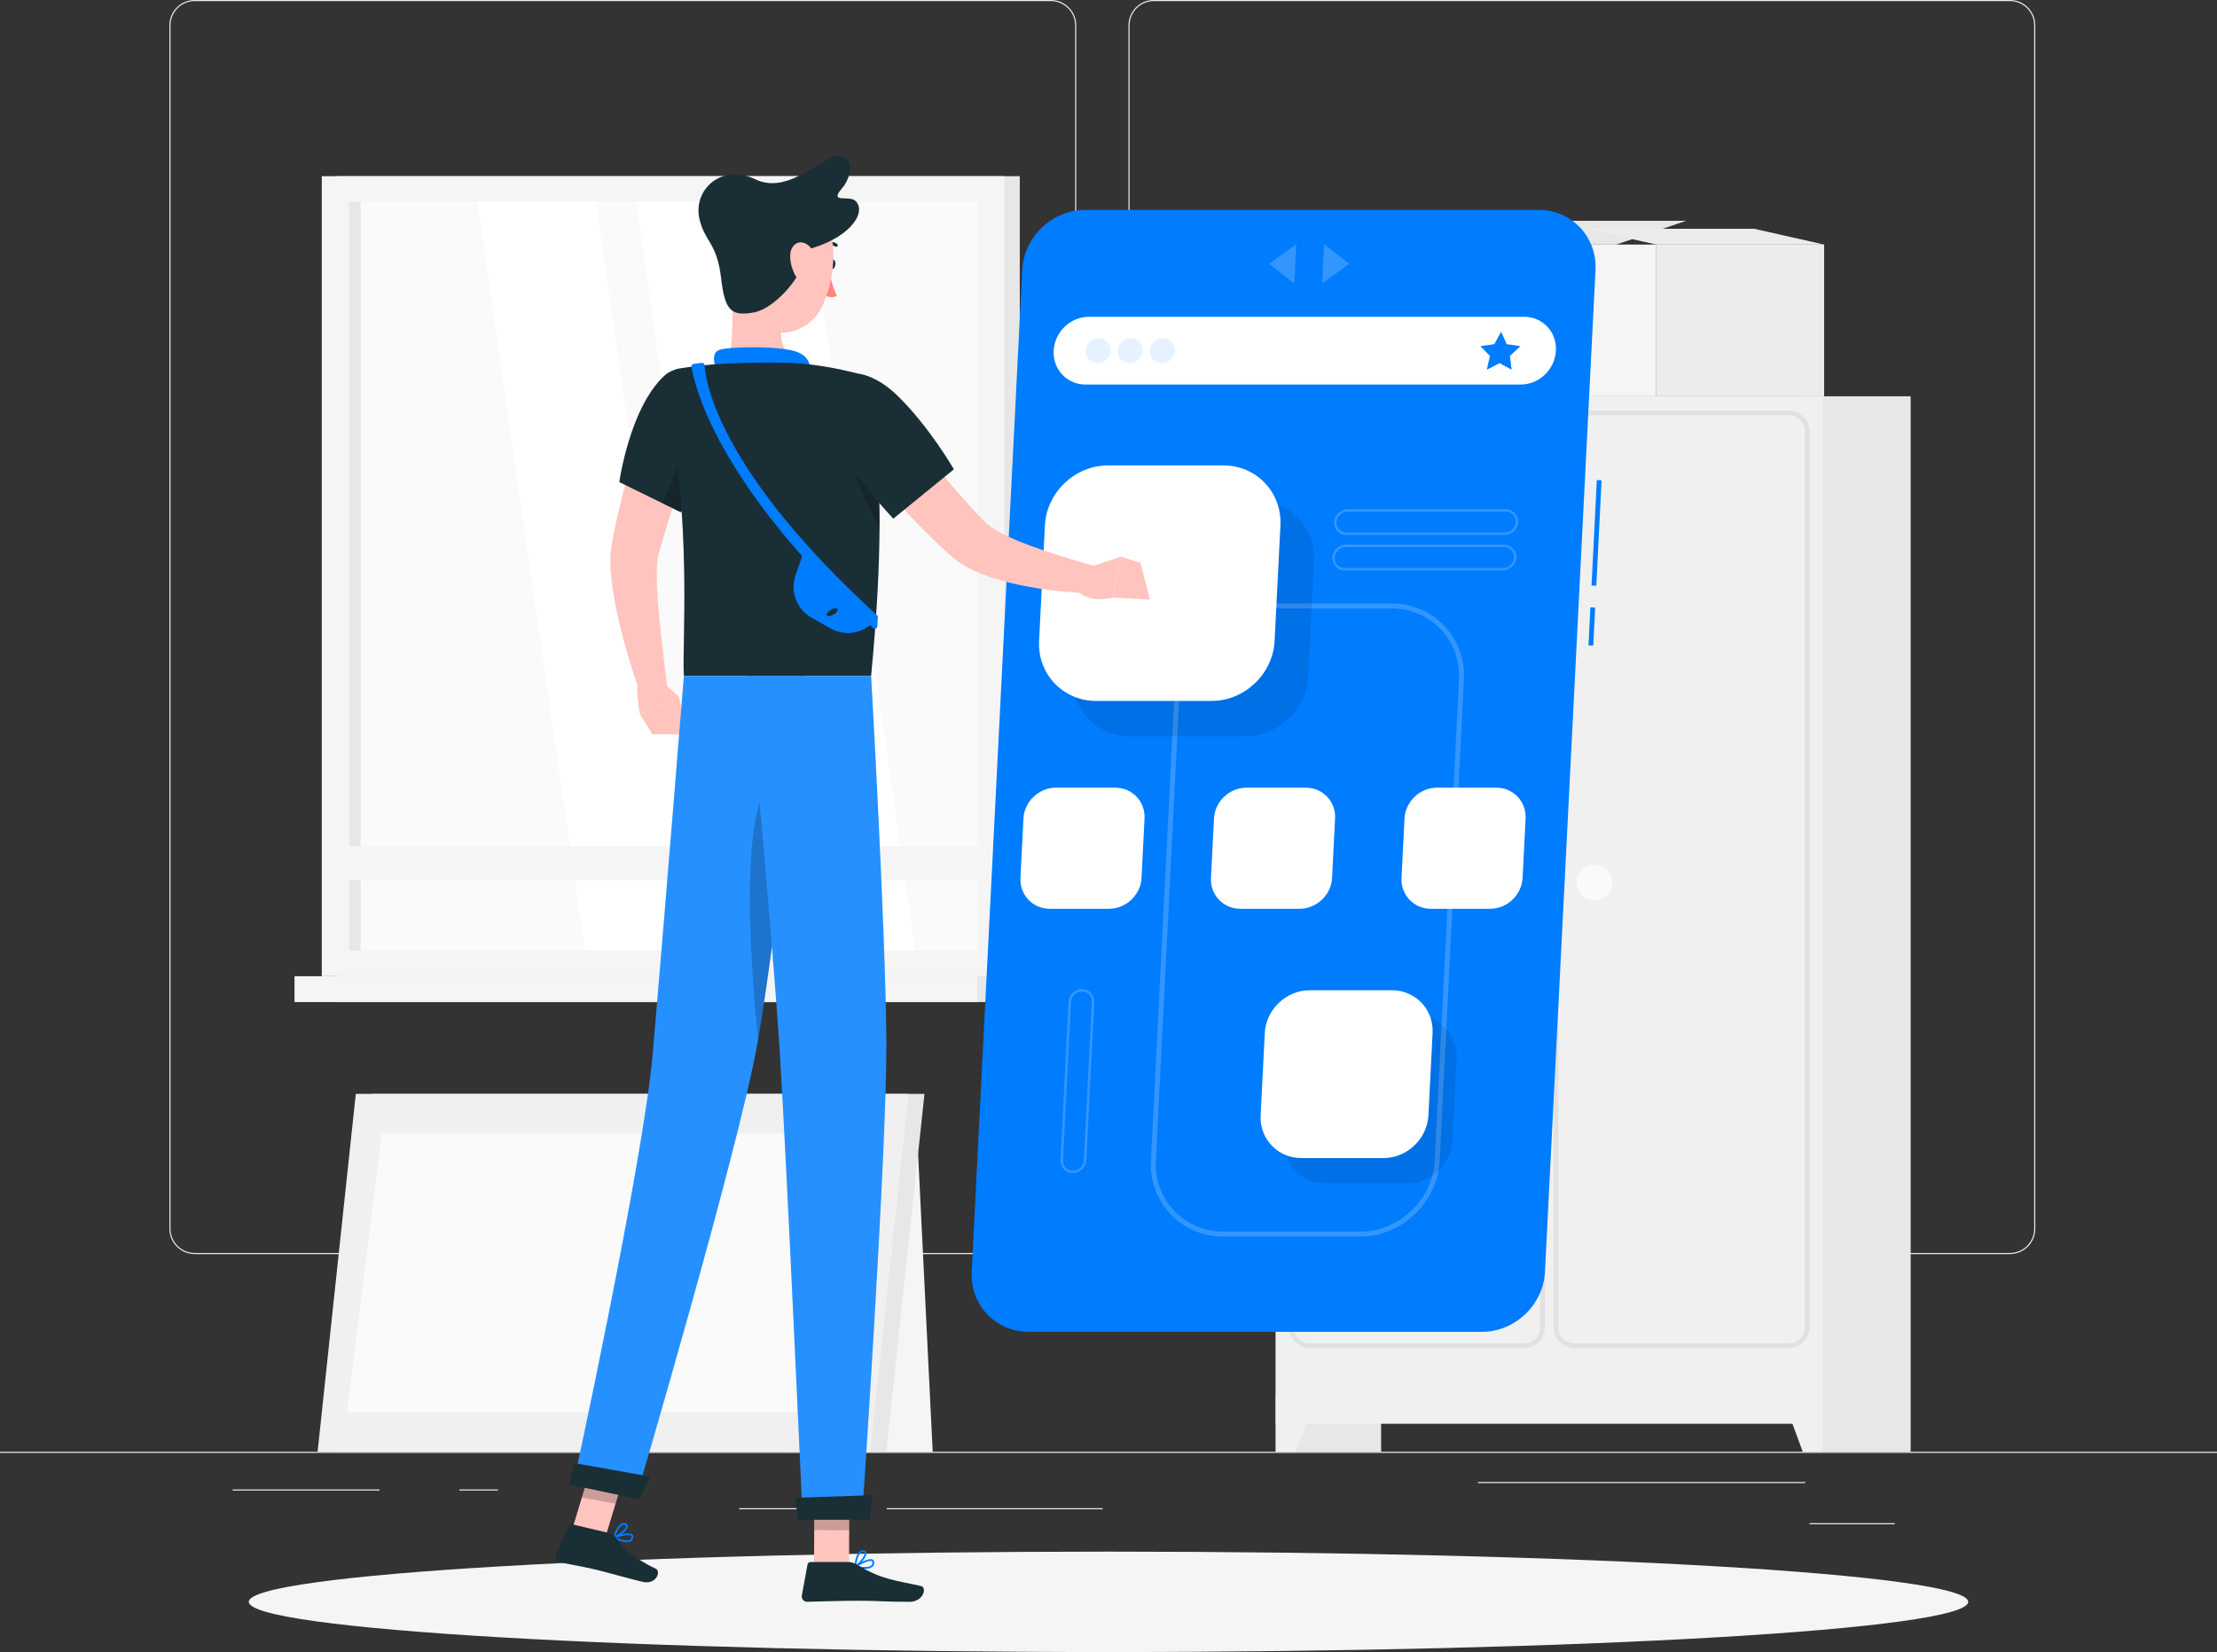 <?xml version="1.0" encoding="UTF-8" standalone="no"?>
<!DOCTYPE svg PUBLIC "-//W3C//DTD SVG 1.1//EN" "http://www.w3.org/Graphics/SVG/1.1/DTD/svg11.dtd">
<svg width="100%" height="100%" viewBox="0 0 1080 805" version="1.1" xmlns="http://www.w3.org/2000/svg" xmlns:xlink="http://www.w3.org/1999/xlink" xml:space="preserve" xmlns:serif="http://www.serif.com/" style="fill-rule:evenodd;clip-rule:evenodd;stroke-linejoin:round;stroke-miterlimit:2;">
    <rect x="0" y="0" width="1080" height="805" fill="#333333" stroke="none"/>
    <g transform="matrix(1,0,0,1,-4792,-1309.5)">
        <g transform="matrix(1,0,0,1,4792,1216)">
            <g transform="matrix(2.16,0,0,2.16,0,-25.198)">
                <g transform="matrix(1,0,0,1,0,265.047)">
                    <rect x="0" y="117.352" width="500" height="0.249" style="fill:rgb(236,236,236);"/>
                </g>
                <g transform="matrix(1,0,0,1,0,278.666)">
                    <rect x="333.334" y="110.542" width="73.788" height="0.25" style="fill:rgb(236,236,236);"/>
                </g>
                <g transform="matrix(1,0,0,1,0,282.028)">
                    <rect x="103.615" y="108.861" width="8.693" height="0.25" style="fill:rgb(236,236,236);"/>
                </g>
                <g transform="matrix(1,0,0,1,0,297.239)">
                    <rect x="408.123" y="101.256" width="19.193" height="0.249" style="fill:rgb(236,236,236);"/>
                </g>
                <g transform="matrix(1,0,0,1,0,290.472)">
                    <rect x="200" y="104.639" width="48.667" height="0.25" style="fill:rgb(236,236,236);"/>
                </g>
                <g transform="matrix(1,0,0,1,0,290.472)">
                    <rect x="166.717" y="104.639" width="24.38" height="0.25" style="fill:rgb(236,236,236);"/>
                </g>
                <g transform="matrix(1,0,0,1,0,282.028)">
                    <rect x="52.459" y="108.861" width="33.147" height="0.25" style="fill:rgb(236,236,236);"/>
                </g>
                <g transform="matrix(1,0,0,1,43.915,337.55)">
                    <path d="M0,-282.347C-3.01,-282.347 -5.458,-279.899 -5.458,-276.889L-5.458,-5.458C-5.458,-2.448 -3.01,0 0,0L193.099,0C196.107,0 198.556,-2.448 198.556,-5.458L198.556,-276.889C198.556,-279.899 196.107,-282.347 193.099,-282.347L0,-282.347ZM193.099,0.25L0,0.25C-3.147,0.25 -5.708,-2.31 -5.708,-5.458L-5.708,-276.889C-5.708,-280.036 -3.147,-282.597 0,-282.597L193.099,-282.597C196.245,-282.597 198.806,-280.036 198.806,-276.889L198.806,-5.458C198.806,-2.31 196.245,0.25 193.099,0.25" style="fill:rgb(236,236,236);fill-rule:nonzero;"/>
                </g>
                <g transform="matrix(1,0,0,1,260.212,337.55)">
                    <path d="M0,-282.347C-3.009,-282.347 -5.457,-279.899 -5.457,-276.889L-5.457,-5.458C-5.457,-2.448 -3.009,0 0,0L193.099,0C196.108,0 198.557,-2.448 198.557,-5.458L198.557,-276.889C198.557,-279.899 196.108,-282.347 193.099,-282.347L0,-282.347ZM193.099,0.25L0,0.25C-3.146,0.25 -5.707,-2.31 -5.707,-5.458L-5.707,-276.889C-5.707,-280.036 -3.146,-282.597 0,-282.597L193.099,-282.597C196.246,-282.597 198.807,-280.036 198.807,-276.889L198.807,-5.458C198.807,-2.31 196.246,0.25 193.099,0.25" style="fill:rgb(236,236,236);fill-rule:nonzero;"/>
                </g>
                <g transform="matrix(1,0,0,1,0,-130.185)">
                    <rect x="76.005" y="224.874" width="153.985" height="180.437" style="fill:rgb(231,231,231);"/>
                </g>
                <g transform="matrix(1,0,0,1,0,-130.185)">
                    <rect x="72.576" y="224.874" width="153.985" height="180.437" style="fill:rgb(245,245,245);"/>
                </g>
                <g transform="matrix(1,0,0,1,0,56.094)">
                    <rect x="76.005" y="219.032" width="153.985" height="5.842" style="fill:rgb(231,231,231);"/>
                </g>
                <g transform="matrix(1,0,0,1,0,56.094)">
                    <rect x="66.421" y="219.032" width="153.985" height="5.842" style="fill:rgb(245,245,245);"/>
                </g>
                <g transform="matrix(-1,0,0,1,299.138,-130.185)">
                    <rect x="78.731" y="230.62" width="141.676" height="168.945" style="fill:rgb(250,250,250);"/>
                </g>
                <g transform="matrix(-0.142,-0.99,-0.99,0.142,254.076,141.664)">
                    <path d="M-119.641,65.28L51.042,65.28L56.563,103.665L-114.12,103.665L-119.641,65.28Z" style="fill:white;fill-rule:nonzero;"/>
                </g>
                <g transform="matrix(-0.142,-0.99,-0.99,0.142,213.146,147.641)">
                    <path d="M-112.743,71.257L57.94,71.257L61.742,97.688L-108.941,97.688L-112.743,71.257Z" style="fill:white;fill-rule:nonzero;"/>
                </g>
                <g transform="matrix(-1,0,0,1,160.052,-130.185)">
                    <rect x="78.73" y="230.62" width="2.592" height="168.945" style="fill:rgb(231,231,231);"/>
                </g>
                <g transform="matrix(1,0,0,1,0,-0.757)">
                    <rect x="75.122" y="246.521" width="148.894" height="7.715" style="fill:rgb(245,245,245);"/>
                </g>
                <g transform="matrix(1,0,0,1,0,26.731)">
                    <rect x="287.721" y="117.602" width="23.76" height="238.065" style="fill:rgb(231,231,231);"/>
                </g>
                <g transform="matrix(-1,0,0,1,292.452,369.561)">
                    <path d="M0.219,12.837L4.732,12.837L4.732,0L-4.513,0L0.219,12.837Z" style="fill:rgb(240,240,240);fill-rule:nonzero;"/>
                </g>
                <g transform="matrix(1,0,0,1,0,26.731)">
                    <rect x="407.151" y="117.602" width="23.76" height="238.065" style="fill:rgb(231,231,231);"/>
                </g>
                <g transform="matrix(1,0,0,1,0,20.411)">
                    <rect x="287.721" y="123.922" width="123.37" height="231.745" style="fill:rgb(240,240,240);"/>
                </g>
                <g transform="matrix(1,0,0,1,295.399,357.95)">
                    <path d="M0,-209.349C-2.015,-209.349 -3.653,-207.709 -3.653,-205.695L-3.653,-3.654C-3.653,-1.64 -2.015,-0 0,-0L48.314,-0C50.329,-0 51.969,-1.64 51.969,-3.654L51.969,-205.695C51.969,-207.709 50.329,-209.349 48.314,-209.349L0,-209.349ZM48.314,1.047L0,1.047C-2.592,1.047 -4.7,-1.061 -4.7,-3.654L-4.7,-205.695C-4.7,-208.287 -2.592,-210.396 0,-210.396L48.314,-210.396C50.907,-210.396 53.016,-208.287 53.016,-205.695L53.016,-3.654C53.016,-1.061 50.907,1.047 48.314,1.047" style="fill:rgb(225,225,225);fill-rule:nonzero;"/>
                </g>
                <g transform="matrix(1,0,0,1,355.097,357.95)">
                    <path d="M0,-209.349C-2.015,-209.349 -3.653,-207.71 -3.653,-205.695L-3.653,-3.654C-3.653,-1.64 -2.015,-0 0,-0L48.314,-0C50.329,-0 51.969,-1.64 51.969,-3.654L51.969,-205.695C51.969,-207.71 50.329,-209.349 48.314,-209.349L0,-209.349ZM48.314,1.047L0,1.047C-2.592,1.047 -4.7,-1.061 -4.7,-3.654L-4.7,-205.695C-4.7,-208.287 -2.592,-210.396 0,-210.396L48.314,-210.396C50.907,-210.396 53.016,-208.287 53.016,-205.695L53.016,-3.654C53.016,-1.061 50.907,1.047 48.314,1.047" style="fill:rgb(225,225,225);fill-rule:nonzero;"/>
                </g>
                <g transform="matrix(0,-1,-1,0,359.584,250)">
                    <path d="M-4.011,-4.011C-6.227,-4.011 -8.023,-2.215 -8.023,0C-8.023,2.217 -6.227,4.011 -4.011,4.011C-1.796,4.011 0,2.217 0,0C0,-2.215 -1.796,-4.011 -4.011,-4.011" style="fill:rgb(250,250,250);fill-rule:nonzero;"/>
                </g>
                <g transform="matrix(0,-1,-1,0,339.227,250)">
                    <path d="M-4.012,-4.012C-6.228,-4.012 -8.024,-2.216 -8.024,0C-8.024,2.216 -6.228,4.012 -4.012,4.012C-1.796,4.012 0,2.216 0,0C0,-2.216 -1.796,-4.012 -4.012,-4.012" style="fill:rgb(250,250,250);fill-rule:nonzero;"/>
                </g>
                <g transform="matrix(1,0,0,1,406.577,369.561)">
                    <path d="M0,12.837L4.513,12.837L4.513,0L-4.731,0L0,12.837Z" style="fill:rgb(240,240,240);fill-rule:nonzero;"/>
                </g>
                <g transform="matrix(-1,0,0,1,342.436,104.749)">
                    <path d="M-22.073,5.361L15.778,5.361L0,0L-37.851,0L-22.073,5.361Z" style="fill:rgb(231,231,231);fill-rule:nonzero;"/>
                </g>
                <g transform="matrix(1,0,0,1,0,-245.556)">
                    <rect x="373.547" y="355.667" width="37.851" height="34.222" style="fill:rgb(236,236,236);"/>
                </g>
                <g transform="matrix(1,0,0,1,0,-227.787)">
                    <rect x="320.299" y="355.667" width="10.115" height="16.453" style="fill:rgb(236,236,236);"/>
                </g>
                <g transform="matrix(-1,0,0,1,628.068,-227.787)">
                    <rect x="307.769" y="355.667" width="12.53" height="16.453" style="fill:rgb(245,245,245);"/>
                </g>
                <g transform="matrix(1,0,0,1,373.547,106.555)">
                    <path d="M0,3.556L37.851,3.556L22.073,0L-15.777,0L0,3.556Z" style="fill:rgb(236,236,236);fill-rule:nonzero;"/>
                </g>
                <g transform="matrix(-1,0,0,1,700.205,-245.556)">
                    <rect x="326.658" y="355.667" width="46.889" height="34.222" style="fill:rgb(245,245,245);"/>
                </g>
                <g transform="matrix(1,0,0,1,177.891,304.289)">
                    <path d="M0,78.109L32.461,78.109L28.629,0L0,0L0,78.109Z" style="fill:rgb(245,245,245);fill-rule:nonzero;"/>
                </g>
                <g transform="matrix(1,0,0,1,75.236,301.667)">
                    <path d="M0,80.731L124.647,80.731L133.263,0L8.615,0L0,80.731Z" style="fill:rgb(231,231,231);fill-rule:nonzero;"/>
                </g>
                <g transform="matrix(1,0,0,1,71.627,301.667)">
                    <path d="M0,80.731L124.647,80.731L133.262,0L8.615,0L0,80.731Z" style="fill:rgb(240,240,240);fill-rule:nonzero;"/>
                </g>
                <g transform="matrix(0.124,-0.992,-0.992,-0.124,175.933,294.184)">
                    <path d="M-76.859,-24.239L-13.51,-24.239L-27.467,87.096L-90.816,87.096L-76.859,-24.239Z" style="fill:rgb(250,250,250);fill-rule:nonzero;"/>
                </g>
                <g transform="matrix(0,-1,-1,0,250,222.349)">
                    <path d="M-193.889,-193.889C-200.143,-193.889 -205.212,-107.082 -205.212,0C-205.212,107.082 -200.143,193.889 -193.889,193.889C-187.635,193.889 -182.566,107.082 -182.566,0C-182.566,-107.082 -187.635,-193.889 -193.889,-193.889" style="fill:rgb(245,245,245);fill-rule:nonzero;"/>
                </g>
                <g transform="matrix(-0.999,-0.05,-0.05,0.999,360.731,163.243)">
                    <rect x="-0.473" y="0.012" width="1.072" height="23.81" style="fill:rgb(0,124,255);"/>
                </g>
                <g transform="matrix(-0.999,-0.05,-0.05,0.999,358.901,191.926)">
                    <rect x="-0.856" y="0.022" width="1.073" height="8.583" style="fill:rgb(0,124,255);"/>
                </g>
                <g transform="matrix(1,0,0,1,334.221,102.285)">
                    <path d="M0,253.061L-102.227,253.061C-109.668,253.061 -115.449,246.973 -115.074,239.531L-103.675,13.531C-103.299,6.089 -96.904,0 -89.462,0L12.764,0C20.206,0 25.987,6.089 25.612,13.531L14.212,239.531C13.837,246.973 7.441,253.061 0,253.061" style="fill:rgb(0,124,255);fill-rule:nonzero;"/>
                </g>
                <g opacity="0.2">
                    <g transform="matrix(1,0,0,1,283.021,332.732)">
                        <path d="M0,-140.546C-8.85,-140.546 -16.413,-133.346 -16.858,-124.496L-22.331,-15.992C-22.546,-11.732 -21.078,-7.717 -18.197,-4.688C-15.322,-1.665 -11.397,0.001 -7.146,0.001L23.687,0.001C32.536,0.001 40.1,-7.199 40.545,-16.048L46.018,-124.553C46.232,-128.813 44.765,-132.828 41.884,-135.857C39.009,-138.881 35.084,-140.546 30.832,-140.546L0,-140.546ZM23.687,1.128L-7.146,1.128C-11.709,1.128 -15.925,-0.661 -19.015,-3.911C-22.11,-7.167 -23.688,-11.477 -23.458,-16.048L-17.985,-124.553C-17.509,-133.993 -9.44,-141.674 0,-141.674L30.832,-141.674C35.396,-141.674 39.611,-139.884 42.701,-136.634C45.797,-133.379 47.375,-129.068 47.145,-124.496L41.672,-15.992C41.195,-6.551 33.127,1.128 23.687,1.128" style="fill:white;fill-rule:nonzero;"/>
                    </g>
                </g>
                <g opacity="0.1">
                    <g transform="matrix(1,0,0,1,280.835,167.917)">
                        <path d="M0,53.118L-26.058,53.118C-33.499,53.118 -39.281,47.03 -38.905,39.588L-37.591,13.53C-37.216,6.089 -30.82,0 -23.378,0L2.679,0C10.121,0 15.902,6.089 15.527,13.53L14.212,39.588C13.837,47.03 7.441,53.118 0,53.118" style="fill-rule:nonzero;"/>
                    </g>
                </g>
                <g transform="matrix(1,0,0,1,273.248,159.926)">
                    <path d="M0,53.118L-26.058,53.118C-33.499,53.118 -39.28,47.03 -38.905,39.588L-37.591,13.531C-37.215,6.089 -30.82,0 -23.378,0L2.679,0C10.121,0 15.902,6.089 15.527,13.531L14.212,39.588C13.837,47.03 7.442,53.118 0,53.118" style="fill:white;fill-rule:nonzero;"/>
                </g>
                <g opacity="0.1">
                    <g transform="matrix(1,0,0,1,317.434,283.996)">
                        <path d="M0,37.846L-18.566,37.846C-23.868,37.846 -27.987,33.508 -27.72,28.205L-26.783,9.64C-26.516,4.338 -21.959,0 -16.657,0L1.909,0C7.211,0 11.33,4.338 11.063,9.64L10.126,28.205C9.859,33.508 5.302,37.846 0,37.846" style="fill-rule:nonzero;"/>
                    </g>
                </g>
                <g transform="matrix(1,0,0,1,312.028,278.302)">
                    <path d="M0,37.846L-18.566,37.846C-23.868,37.846 -27.987,33.508 -27.72,28.206L-26.783,9.64C-26.516,4.338 -21.959,0 -16.657,0L1.909,0C7.211,0 11.33,4.338 11.063,9.64L10.126,28.206C9.859,33.508 5.302,37.846 0,37.846" style="fill:white;fill-rule:nonzero;"/>
                </g>
                <g transform="matrix(1,0,0,1,250.146,232.61)">
                    <path d="M0,27.312L-13.398,27.312C-17.225,27.312 -20.197,24.181 -20.004,20.355L-19.329,6.957C-19.135,3.13 -15.847,0 -12.021,0L1.377,0C5.204,0 8.176,3.13 7.983,6.957L7.308,20.355C7.115,24.181 3.826,27.312 0,27.312" style="fill:white;fill-rule:nonzero;"/>
                </g>
                <g transform="matrix(1,0,0,1,336.085,232.61)">
                    <path d="M0,27.312L-13.398,27.312C-17.225,27.312 -20.197,24.181 -20.004,20.355L-19.329,6.957C-19.136,3.13 -15.847,0 -12.021,0L1.377,0C5.204,0 8.176,3.13 7.983,6.957L7.308,20.355C7.115,24.181 3.826,27.312 0,27.312" style="fill:white;fill-rule:nonzero;"/>
                </g>
                <g transform="matrix(1,0,0,1,293.116,232.61)">
                    <path d="M0,27.312L-13.398,27.312C-17.225,27.312 -20.197,24.181 -20.004,20.355L-19.329,6.957C-19.135,3.13 -15.847,0 -12.021,0L1.377,0C5.204,0 8.177,3.13 7.983,6.957L7.308,20.355C7.115,24.181 3.826,27.312 0,27.312" style="fill:white;fill-rule:nonzero;"/>
                </g>
                <g transform="matrix(1,0,0,1,342.958,126.401)">
                    <path d="M0,15.284L-98.147,15.284C-102.301,15.284 -105.528,11.886 -105.318,7.733L-105.309,7.552C-105.1,3.398 -101.53,0 -97.376,0L0.771,0C4.924,0 8.151,3.398 7.942,7.552L7.933,7.733C7.723,11.886 4.153,15.284 0,15.284" style="fill:white;fill-rule:nonzero;"/>
                </g>
                <g transform="matrix(1,0,0,1,338.553,138.333)">
                    <path d="M0,-8.579L1.251,-5.755L4.345,-5.302L1.979,-3.104L2.355,0L-0.358,-1.466L-3.22,0L-2.531,-3.104L-4.675,-5.302L-1.536,-5.755L0,-8.579Z" style="fill:rgb(0,124,255);fill-rule:nonzero;"/>
                </g>
                <g opacity="0.1">
                    <g transform="matrix(0,-1,-1,0,247.668,131.225)">
                        <path d="M-2.819,-2.818C-4.376,-2.739 -5.637,-1.414 -5.637,0.143C-5.637,1.7 -4.376,2.898 -2.819,2.82C-1.262,2.741 -0,1.415 -0,-0.141C-0,-1.698 -1.262,-2.897 -2.819,-2.818" style="fill:rgb(0,124,255);fill-rule:nonzero;"/>
                    </g>
                </g>
                <g opacity="0.1">
                    <g transform="matrix(0,-1,-1,0,254.903,131.225)">
                        <path d="M-2.819,-2.818C-4.376,-2.739 -5.637,-1.414 -5.637,0.143C-5.637,1.7 -4.376,2.898 -2.819,2.819C-1.262,2.741 -0,1.415 -0,-0.142C-0,-1.698 -1.262,-2.897 -2.819,-2.818" style="fill:rgb(0,124,255);fill-rule:nonzero;"/>
                    </g>
                </g>
                <g opacity="0.1">
                    <g transform="matrix(0,-1,-1,0,262.139,131.224)">
                        <path d="M-2.819,-2.819C-4.377,-2.74 -5.637,-1.415 -5.637,0.142C-5.637,1.699 -4.377,2.898 -2.819,2.819C-1.262,2.741 -0.001,1.415 -0.001,-0.142C-0.001,-1.699 -1.262,-2.897 -2.819,-2.819" style="fill:rgb(0,124,255);fill-rule:nonzero;"/>
                    </g>
                </g>
                <g opacity="0.2">
                    <g transform="matrix(1,0,0,1,286.239,114.454)">
                        <path d="M0,0L5.666,4.439L6.114,-4.439L0,0Z" style="fill:white;fill-rule:nonzero;"/>
                    </g>
                </g>
                <g opacity="0.2">
                    <g transform="matrix(1,0,0,1,304.278,114.454)">
                        <path d="M0,0L-6.113,4.439L-5.666,-4.439L0,0Z" style="fill:white;fill-rule:nonzero;"/>
                    </g>
                </g>
                <g opacity="0.2">
                    <g transform="matrix(1,0,0,1,303.914,175.061)">
                        <path d="M0,-4.699C-1.303,-4.699 -2.416,-3.639 -2.481,-2.336C-2.513,-1.713 -2.299,-1.127 -1.879,-0.685C-1.459,-0.244 -0.886,-0.001 -0.265,-0.001L35.439,-0.001C36.742,-0.001 37.855,-1.061 37.922,-2.364C37.953,-2.987 37.738,-3.573 37.317,-4.015C36.898,-4.456 36.325,-4.699 35.704,-4.699L0,-4.699ZM35.439,0.563L-0.265,0.563C-1.042,0.563 -1.761,0.258 -2.287,-0.297C-2.814,-0.851 -3.084,-1.586 -3.044,-2.364C-2.965,-3.962 -1.599,-5.262 0,-5.262L35.704,-5.262C36.481,-5.262 37.199,-4.958 37.727,-4.404C38.254,-3.848 38.523,-3.115 38.484,-2.336C38.403,-0.738 37.038,0.563 35.439,0.563" style="fill:white;fill-rule:nonzero;"/>
                    </g>
                </g>
                <g opacity="0.2">
                    <g transform="matrix(1,0,0,1,303.511,183.051)">
                        <path d="M0,-4.699C-1.303,-4.699 -2.416,-3.639 -2.482,-2.336C-2.514,-1.713 -2.3,-1.127 -1.88,-0.685C-1.46,-0.244 -0.887,-0.001 -0.266,-0.001L35.438,-0.001C36.741,-0.001 37.854,-1.061 37.921,-2.364C37.952,-2.987 37.738,-3.573 37.317,-4.014C36.898,-4.456 36.325,-4.699 35.704,-4.699L0,-4.699ZM35.438,0.563L-0.266,0.563C-1.043,0.563 -1.761,0.258 -2.288,-0.297C-2.815,-0.852 -3.085,-1.586 -3.045,-2.364C-2.964,-3.962 -1.599,-5.262 0,-5.262L35.704,-5.262C36.481,-5.262 37.199,-4.957 37.727,-4.403C38.254,-3.848 38.523,-3.114 38.483,-2.336C38.402,-0.738 37.037,0.563 35.438,0.563" style="fill:white;fill-rule:nonzero;"/>
                    </g>
                </g>
                <g opacity="0.2">
                    <g transform="matrix(1,0,0,1,239.46,280.934)">
                        <path d="M0,35.704L0.007,35.704L0,35.704ZM4.564,-2.349C3.262,-2.349 2.148,-1.289 2.082,0.015L0.281,35.719C0.25,36.341 0.464,36.927 0.884,37.369C1.304,37.81 1.877,38.053 2.498,38.053C3.801,38.053 4.914,36.993 4.98,35.689L6.781,-0.015C6.812,-0.637 6.599,-1.223 6.179,-1.665C5.759,-2.107 5.186,-2.349 4.564,-2.349M2.498,38.617C1.721,38.617 1.002,38.311 0.476,37.758C-0.052,37.202 -0.321,36.468 -0.281,35.689L1.52,-0.015C1.601,-1.612 2.966,-2.913 4.564,-2.913C5.342,-2.913 6.06,-2.608 6.587,-2.053C7.114,-1.498 7.384,-0.764 7.344,0.015L5.543,35.719C5.462,37.316 4.097,38.617 2.498,38.617" style="fill:white;fill-rule:nonzero;"/>
                    </g>
                </g>
                <g transform="matrix(1,0,0,1,148.379,216.085)">
                    <path d="M0,-8.143L4.772,-3.984L-4.04,0C-4.04,0 -4.468,-2.07 -4.708,-5.295C-4.809,-6.643 -3.818,-7.824 -2.472,-7.936L0,-8.143Z" style="fill:rgb(255,196,190);fill-rule:nonzero;"/>
                </g>
                <g transform="matrix(-1,-0,-0,1,144.339,212.101)">
                    <path d="M-10.581,8.461L-2.77,8.461L0,3.984L-8.811,-0L-10.581,8.461Z" style="fill:rgb(255,196,190);fill-rule:nonzero;"/>
                </g>
                <g transform="matrix(1,0,0,1,199.557,188.786)">
                    <path d="M0,-42.887C3.335,-38.666 6.789,-34.336 10.243,-30.14C13.694,-25.922 17.222,-21.784 20.843,-17.903L22.211,-16.477L22.73,-15.947C22.837,-15.817 23.034,-15.677 23.191,-15.534C23.892,-14.965 24.839,-14.345 25.874,-13.786C27.964,-12.667 30.365,-11.651 32.835,-10.743C37.779,-8.923 43.083,-7.341 48.291,-5.877L47.521,0C41.713,-0.116 36.071,-0.698 30.304,-1.911C27.427,-2.537 24.534,-3.296 21.566,-4.506C20.08,-5.118 18.56,-5.813 16.993,-6.86C16.596,-7.138 16.211,-7.383 15.804,-7.724L15.205,-8.213L14.776,-8.593L13.136,-10.062C8.848,-14.015 4.931,-18.169 1.177,-22.432C-2.582,-26.715 -6.112,-31.057 -9.545,-35.674L0,-42.887Z" style="fill:rgb(255,196,190);fill-rule:nonzero;"/>
                </g>
                <g transform="matrix(0.251,0.968,0.968,-0.251,258.985,186.47)">
                    <path d="M-4.844,-0.58L3.697,-0.58L1.133,-8.579L-7.314,-4.422L-4.844,-0.58Z" style="fill:rgb(255,196,190);fill-rule:nonzero;"/>
                </g>
                <g transform="matrix(0.95,-0.312,-0.312,-0.95,244.661,183.684)">
                    <path d="M1.083,0.46L8.789,0.46L4.102,-7.705C4.102,-7.705 -2.635,-7.481 -3.36,-2.264L1.083,0.46Z" style="fill:rgb(255,196,190);fill-rule:nonzero;"/>
                </g>
                <g transform="matrix(1,0,0,1,157.749,209.014)">
                    <path d="M0,-59.587C-1.515,-54.369 -3.111,-49.129 -4.73,-43.94L-7.133,-36.168L-8.286,-32.316L-8.836,-30.419L-9.3,-28.689C-9.483,-28.013 -9.578,-26.844 -9.622,-25.677C-9.662,-24.489 -9.64,-23.226 -9.585,-21.945C-9.462,-19.374 -9.259,-16.722 -8.983,-14.06C-8.437,-8.737 -7.78,-3.297 -7.122,2.08L-12.867,3.537C-14.836,-1.743 -16.492,-7.041 -17.832,-12.532C-18.486,-15.279 -19.095,-18.057 -19.531,-20.947C-19.744,-22.398 -19.926,-23.873 -20.036,-25.428C-20.139,-27.001 -20.188,-28.592 -19.902,-30.621C-19.821,-31.196 -19.762,-31.444 -19.694,-31.834L-19.494,-32.914L-19.07,-35.016C-18.784,-36.402 -18.464,-37.773 -18.143,-39.129C-17.506,-41.851 -16.832,-44.543 -16.112,-47.215C-14.692,-52.573 -13.142,-57.85 -11.429,-63.124L0,-59.587Z" style="fill:rgb(255,196,190);fill-rule:nonzero;"/>
                </g>
                <g transform="matrix(-0.245,0.97,0.97,0.245,188,113.931)">
                    <path d="M0.731,-0.938C1.368,-0.913 1.883,-0.556 1.883,-0.14C1.883,0.276 1.367,0.594 0.731,0.569C0.094,0.544 -0.422,0.187 -0.422,-0.229C-0.422,-0.645 0.094,-0.963 0.731,-0.938" style="fill:rgb(26,46,53);fill-rule:nonzero;"/>
                </g>
                <g transform="matrix(1,0,0,1,186.943,122.435)">
                    <path d="M0,-6.829C0,-6.829 0.642,-2.879 1.819,-0.753C0.509,0 -1.248,-0.939 -1.248,-0.939L0,-6.829Z" style="fill:rgb(255,133,127);fill-rule:nonzero;"/>
                </g>
                <g transform="matrix(1,0,0,1,188.562,108.916)">
                    <path d="M0,1.71C0.118,1.71 0.234,1.654 0.307,1.55C0.425,1.381 0.384,1.148 0.215,1.029C0.154,0.987 -1.288,0 -3.171,0.775C-3.362,0.854 -3.453,1.072 -3.375,1.263C-3.296,1.454 -3.077,1.546 -2.887,1.466C-1.377,0.845 -0.226,1.634 -0.214,1.642C-0.149,1.688 -0.074,1.71 0,1.71" style="fill:rgb(26,46,53);fill-rule:nonzero;"/>
                </g>
                <g transform="matrix(1,0,0,1,165.477,142.847)">
                    <path d="M0,-26.456C-0.698,-19.197 0.332,-12.169 -1.293,-5.857C-1.293,-5.857 0.512,0 11.241,0C23.039,0 16.653,-5.856 16.653,-5.856C10.155,-7.394 10.137,-12.172 11.085,-16.658L0,-26.456Z" style="fill:rgb(255,196,190);fill-rule:nonzero;"/>
                </g>
                <g transform="matrix(0.259,0.966,0.966,-0.259,166.617,127.119)">
                    <path d="M10.253,-7.637C8.225,-8.042 5.531,-7.95 5.382,-5.941C5.217,-3.733 7.876,7.113 10.253,10.672C12.629,14.23 16.004,12.3 16.004,12.3L10.253,-7.637Z" style="fill:rgb(0,124,255);fill-rule:nonzero;"/>
                </g>
                <g transform="matrix(1,0,0,1,138.974,401.502)">
                    <path d="M0,0.227C1.357,0.85 2.466,1.057 3.016,0.781C3.257,0.659 3.401,0.444 3.457,0.123C3.483,-0.034 3.433,-0.1 3.386,-0.14C2.962,-0.502 1.25,-0.149 0,0.227M1.482,1.192C0.707,1.008 -0.093,0.649 -0.643,0.371C-0.716,0.333 -0.76,0.256 -0.754,0.174C-0.748,0.092 -0.694,0.021 -0.616,-0.005C-0.265,-0.124 2.836,-1.147 3.651,-0.451C3.778,-0.342 3.917,-0.143 3.859,0.192C3.782,0.643 3.56,0.964 3.2,1.146C2.744,1.374 2.121,1.342 1.482,1.192" style="fill:rgb(0,124,255);fill-rule:nonzero;"/>
                </g>
                <g transform="matrix(1,0,0,1,140.875,401.429)">
                    <path d="M0,-2.541C-0.164,-2.58 -0.327,-2.559 -0.498,-2.476C-1.244,-2.112 -1.846,-0.765 -2.111,-0.08C-1.092,-0.531 0.306,-1.668 0.332,-2.245C0.333,-2.298 0.339,-2.422 0.088,-2.515C0.059,-2.525 0.029,-2.534 0,-2.541M-2.499,0.46C-2.536,0.451 -2.571,0.432 -2.599,0.402C-2.651,0.349 -2.669,0.271 -2.646,0.199C-2.614,0.098 -1.841,-2.276 -0.677,-2.843C-0.374,-2.99 -0.068,-3.009 0.23,-2.897C0.692,-2.727 0.748,-2.404 0.74,-2.228C0.696,-1.249 -1.418,0.192 -2.398,0.458C-2.432,0.468 -2.466,0.468 -2.499,0.46" style="fill:rgb(0,124,255);fill-rule:nonzero;"/>
                </g>
                <g transform="matrix(1,0,0,1,193.416,406.805)">
                    <path d="M0,1.393C1.464,1.687 2.59,1.633 3.062,1.237C3.269,1.063 3.36,0.821 3.339,0.497C3.33,0.337 3.265,0.285 3.21,0.256C2.715,0.001 1.13,0.739 0,1.393M1.665,1.99C0.867,1.99 0.006,1.825 -0.592,1.68C-0.672,1.661 -0.733,1.595 -0.746,1.514C-0.759,1.433 -0.723,1.352 -0.653,1.308C-0.339,1.112 2.443,-0.597 3.397,-0.107C3.545,-0.031 3.726,0.13 3.747,0.47C3.776,0.927 3.634,1.29 3.325,1.55C2.934,1.877 2.321,1.99 1.665,1.99" style="fill:rgb(0,124,255);fill-rule:nonzero;"/>
                </g>
                <g transform="matrix(1,0,0,1,194.612,408.053)">
                    <path d="M0,-3.058C-0.168,-3.058 -0.322,-2.999 -0.469,-2.879C-1.112,-2.354 -1.387,-0.904 -1.488,-0.177C-0.601,-0.851 0.499,-2.278 0.391,-2.846C0.381,-2.898 0.358,-3.02 0.092,-3.052C0.061,-3.056 0.03,-3.058 0,-3.058M-1.741,0.438C-1.78,0.438 -1.818,0.426 -1.852,0.405C-1.915,0.364 -1.95,0.293 -1.944,0.217C-1.936,0.112 -1.73,-2.376 -0.728,-3.195C-0.467,-3.409 -0.174,-3.496 0.142,-3.457C0.63,-3.398 0.759,-3.096 0.792,-2.922C0.975,-1.96 -0.751,-0.072 -1.644,0.413C-1.674,0.429 -1.708,0.438 -1.741,0.438" style="fill:rgb(0,124,255);fill-rule:nonzero;"/>
                </g>
                <g transform="matrix(1,0,0,1,183.588,389.901)">
                    <path d="M0,18.278L7.893,18.278L7.974,0L0.08,0L0,18.278Z" style="fill:rgb(255,196,190);fill-rule:nonzero;"/>
                </g>
                <g transform="matrix(0.984,0.18,0.18,-0.984,127.204,400.104)">
                    <path d="M1.603,-1.041L9.329,-1.041L11.447,17.635L3.721,17.634L1.603,-1.041Z" style="fill:rgb(255,196,190);fill-rule:nonzero;"/>
                </g>
                <g transform="matrix(1,0,0,1,137.638,410.349)">
                    <path d="M0,-9.562L-8.629,-11.603C-8.943,-11.677 -9.259,-11.521 -9.387,-11.228L-12.255,-4.697C-12.553,-4.019 -12.129,-3.211 -11.401,-3.052C-8.378,-2.392 -6.879,-2.225 -3.084,-1.328C-0.75,-0.775 4.012,0.607 7.236,1.37C10.39,2.115 11.512,-0.986 10.25,-1.589C4.587,-4.295 2.711,-6.624 1.153,-8.791C0.873,-9.182 0.459,-9.454 0,-9.562" style="fill:rgb(26,46,53);fill-rule:nonzero;"/>
                </g>
                <g transform="matrix(1,0,0,1,191.394,416.239)">
                    <path d="M0,-8.974L-8.62,-8.974C-8.942,-8.974 -9.213,-8.749 -9.271,-8.435L-10.559,-1.418C-10.693,-0.692 -10.114,-0.002 -9.37,-0.015C-6.262,-0.068 -1.776,-0.25 2.132,-0.25C6.702,-0.25 8.33,0 13.689,0C16.929,0 17.702,-3.277 16.334,-3.574C10.107,-4.924 7.388,-5.069 1.925,-8.359C1.332,-8.716 0.681,-8.974 0,-8.974" style="fill:rgb(26,46,53);fill-rule:nonzero;"/>
                </g>
                <g transform="matrix(-0.992,0.127,0.127,0.992,154.834,164.87)">
                    <path d="M1.955,-25.469C10.526,-19.157 14.891,-3.094 14.891,-3.094L1.955,5.438C1.955,5.438 -3.324,-2.466 -7.12,-11.297C-11.095,-20.552 -4.241,-30.031 1.955,-25.469" style="fill:rgb(26,46,53);fill-rule:nonzero;"/>
                </g>
                <g opacity="0.2">
                    <g transform="matrix(-0.371,0.929,0.929,0.371,161.969,166.859)">
                        <path d="M-12.956,-10.983L6.138,-10.983L6.503,-6.433C6.503,-6.433 1.376,-6.021 -5.146,-6.176L-12.956,-10.983Z" style="fill-rule:nonzero;"/>
                    </g>
                </g>
                <g transform="matrix(1,0,0,1,198.366,169.929)">
                    <path d="M0,4.104C-0.057,12.914 -0.59,23.873 -1.902,37.476L-44.127,37.476C-44.645,31.275 -42.055,2.045 -48.337,-27.223C-48.806,-29.404 -47.35,-31.528 -45.146,-31.871C-42.455,-32.289 -38.777,-32.768 -35.178,-32.942C-29.794,-33.2 -21.99,-33.372 -17.235,-32.942C-10.96,-32.373 -5.01,-30.75 -5.01,-30.75C-5.01,-30.75 -1.398,-26.839 -0.304,-8.499C-0.089,-4.878 0.029,-0.709 0,4.104" style="fill:rgb(26,46,53);fill-rule:nonzero;"/>
                </g>
                <g transform="matrix(1,0,0,1,158.284,196.89)">
                    <path d="M0,-60.094L-1.848,-59.875C-2.158,-59.839 -2.375,-59.558 -2.329,-59.249C-1.755,-55.485 3.039,-33.044 38.634,-0.275C38.974,0.038 39.534,-0.178 39.565,-0.639L39.708,-2.714C39.719,-2.881 39.651,-3.045 39.528,-3.157C3.678,-35.938 0.829,-55.976 0.615,-59.578C0.596,-59.896 0.317,-60.132 0,-60.094" style="fill:rgb(0,124,255);fill-rule:nonzero;"/>
                </g>
                <g transform="matrix(1,0,0,1,181.132,198.135)">
                    <path d="M0,-18.394L16.206,-2.812L14.332,-1.634C11.847,-0.071 8.704,0 6.151,-1.45L1.874,-3.879C-1.469,-5.777 -2.981,-9.79 -1.723,-13.422L0,-18.394Z" style="fill:rgb(0,124,255);fill-rule:nonzero;"/>
                </g>
                <g transform="matrix(0.494,0.869,0.869,-0.494,186.503,192.314)">
                    <path d="M1.209,-0.703C1.55,-0.738 1.826,-0.145 1.826,0.624C1.825,1.391 1.549,2.043 1.209,2.079C0.869,2.115 0.593,1.52 0.593,0.752C0.594,-0.016 0.87,-0.667 1.209,-0.703" style="fill:rgb(26,46,53);fill-rule:nonzero;"/>
                </g>
                <g opacity="0.2">
                    <g transform="matrix(1,0,0,1,198.366,154.683)">
                        <path d="M0,19.35C-2.554,14.687 -7.192,5.329 -6.538,0L-0.304,6.747C-0.089,10.368 0.029,14.537 0,19.35" style="fill-rule:nonzero;"/>
                    </g>
                </g>
                <g transform="matrix(-0.434,0.901,0.901,0.434,213.222,144.345)">
                    <path d="M13.996,-24.5C21.029,-21.852 29.957,1.379 29.957,1.379L13.996,8.861C13.996,8.861 7.662,-0.429 4.534,-9.878C1.041,-20.43 6.074,-27.483 13.996,-24.5" style="fill:rgb(26,46,53);fill-rule:nonzero;"/>
                </g>
                <g opacity="0.2">
                    <g transform="matrix(-0.004,1,1,0.004,192.655,398.972)">
                        <rect x="-9.062" y="-9.026" width="10.188" height="7.896"/>
                    </g>
                    <g transform="matrix(0.984,0.18,0.18,-0.984,135.041,383.089)">
                        <path d="M-0.922,-0.519L6.807,-0.519L5.711,-10.145L-2.017,-10.146L-0.922,-0.519Z" style="fill-rule:nonzero;"/>
                    </g>
                </g>
                <g transform="matrix(-0.652,0.758,0.758,0.652,188.85,110.513)">
                    <path d="M12.52,-18.575C19.165,-14.382 23.255,-12.273 25.011,-6.808C27.654,1.412 20.201,8.323 12.52,6.236C5.605,4.357 -4.102,-2.184 -3.413,-10.528C-2.734,-18.75 5.874,-22.768 12.52,-18.575" style="fill:rgb(255,196,190);fill-rule:nonzero;"/>
                </g>
                <g transform="matrix(1,0,0,1,180.61,99.942)">
                    <path d="M0,15.143C-0.06,17.351 -5.73,24.574 -10.565,25.469C-15.795,26.438 -17.136,24.962 -17.966,17.829C-18.921,9.63 -21.667,9.63 -22.861,4.399C-24.365,-2.193 -17.907,-8.196 -10.267,-4.555C-3.651,-1.402 2.474,-7.604 7.032,-9.449C11.59,-11.295 12.296,-6.017 9.252,-2.466C6.243,1.045 11.018,-1.099 12.416,0.399C14.923,3.085 10.819,9.109 0.586,11.502C2.343,13.393 0,15.143 0,15.143" style="fill:rgb(26,46,53);fill-rule:nonzero;"/>
                </g>
                <g transform="matrix(-0.594,0.804,0.804,0.594,184.583,113.151)">
                    <path d="M3.417,-5.405C5.084,-4.18 6.228,-2.313 6.71,-0.647C7.435,1.859 5.523,2.746 3.417,1.743C1.521,0.84 -1.14,-1.552 -0.951,-3.919C-0.765,-6.252 1.51,-6.805 3.417,-5.405" style="fill:rgb(255,196,190);fill-rule:nonzero;"/>
                </g>
                <g transform="matrix(1,0,0,1,181.484,392.748)">
                    <path d="M0,-185.344C0,-185.344 -6.628,-125.024 -10.673,-102.425C-15.103,-77.679 -38.043,0 -38.043,0L-52.183,-3.012C-52.183,-3.012 -36.393,-75.68 -34.266,-100.182C-31.958,-126.775 -27.241,-185.344 -27.241,-185.344L0,-185.344Z" style="fill:rgb(0,124,255);fill-rule:nonzero;"/>
                </g>
                <g opacity="0.15">
                    <g transform="matrix(1,0,0,1,181.484,392.748)">
                        <path d="M0,-185.344C0,-185.344 -6.628,-125.024 -10.673,-102.425C-15.103,-77.679 -38.043,0 -38.043,0L-52.183,-3.012C-52.183,-3.012 -36.393,-75.68 -34.266,-100.182C-31.958,-126.775 -27.241,-185.344 -27.241,-185.344L0,-185.344Z" style="fill:white;fill-rule:nonzero;"/>
                    </g>
                </g>
                <g transform="matrix(-0.096,-0.995,-0.995,0.096,135.547,380.051)">
                    <path d="M-8.955,-10.244C-8.974,-10.303 -13.862,-7.351 -13.862,-7.351L-8.955,8.156L-4.265,6.559L-8.955,-10.244Z" style="fill:rgb(26,46,53);fill-rule:nonzero;"/>
                </g>
                <g opacity="0.2">
                    <g transform="matrix(1,0,0,1,176.653,289.247)">
                        <path d="M0,-60.35C-10.279,-58.32 -7.692,-19.694 -5.679,0.172C-3.234,-13.871 0.096,-40.892 2.342,-60.071C1.642,-60.414 0.864,-60.522 0,-60.35" style="fill-rule:nonzero;"/>
                    </g>
                </g>
                <g transform="matrix(1,0,0,1,196.461,397.502)">
                    <path d="M0,-190.098C0,-190.098 3.365,-131.083 3.436,-107.013C3.51,-81.977 -2.07,0 -2.07,0L-15.441,0C-15.441,0 -19.041,-80.514 -20.585,-105.102C-22.268,-131.908 -27.751,-190.098 -27.751,-190.098L0,-190.098Z" style="fill:rgb(0,124,255);fill-rule:nonzero;"/>
                </g>
                <g opacity="0.15">
                    <g transform="matrix(1,0,0,1,196.461,397.502)">
                        <path d="M0,-190.098C0,-190.098 3.365,-131.083 3.436,-107.013C3.51,-81.977 -2.07,0 -2.07,0L-15.441,0C-15.441,0 -19.041,-80.514 -20.585,-105.102C-22.268,-131.908 -27.751,-190.098 -27.751,-190.098L0,-190.098Z" style="fill:white;fill-rule:nonzero;"/>
                    </g>
                </g>
                <g transform="matrix(-0.314,-0.95,-0.95,0.314,182.711,387.574)">
                    <path d="M-8.776,-11.895C-8.796,-11.954 -13.878,-9.641 -13.878,-9.641L-8.776,5.803L-3.874,4.849L-8.776,-11.895Z" style="fill:rgb(26,46,53);fill-rule:nonzero;"/>
                </g>
            </g>
        </g>
    </g>
</svg>
